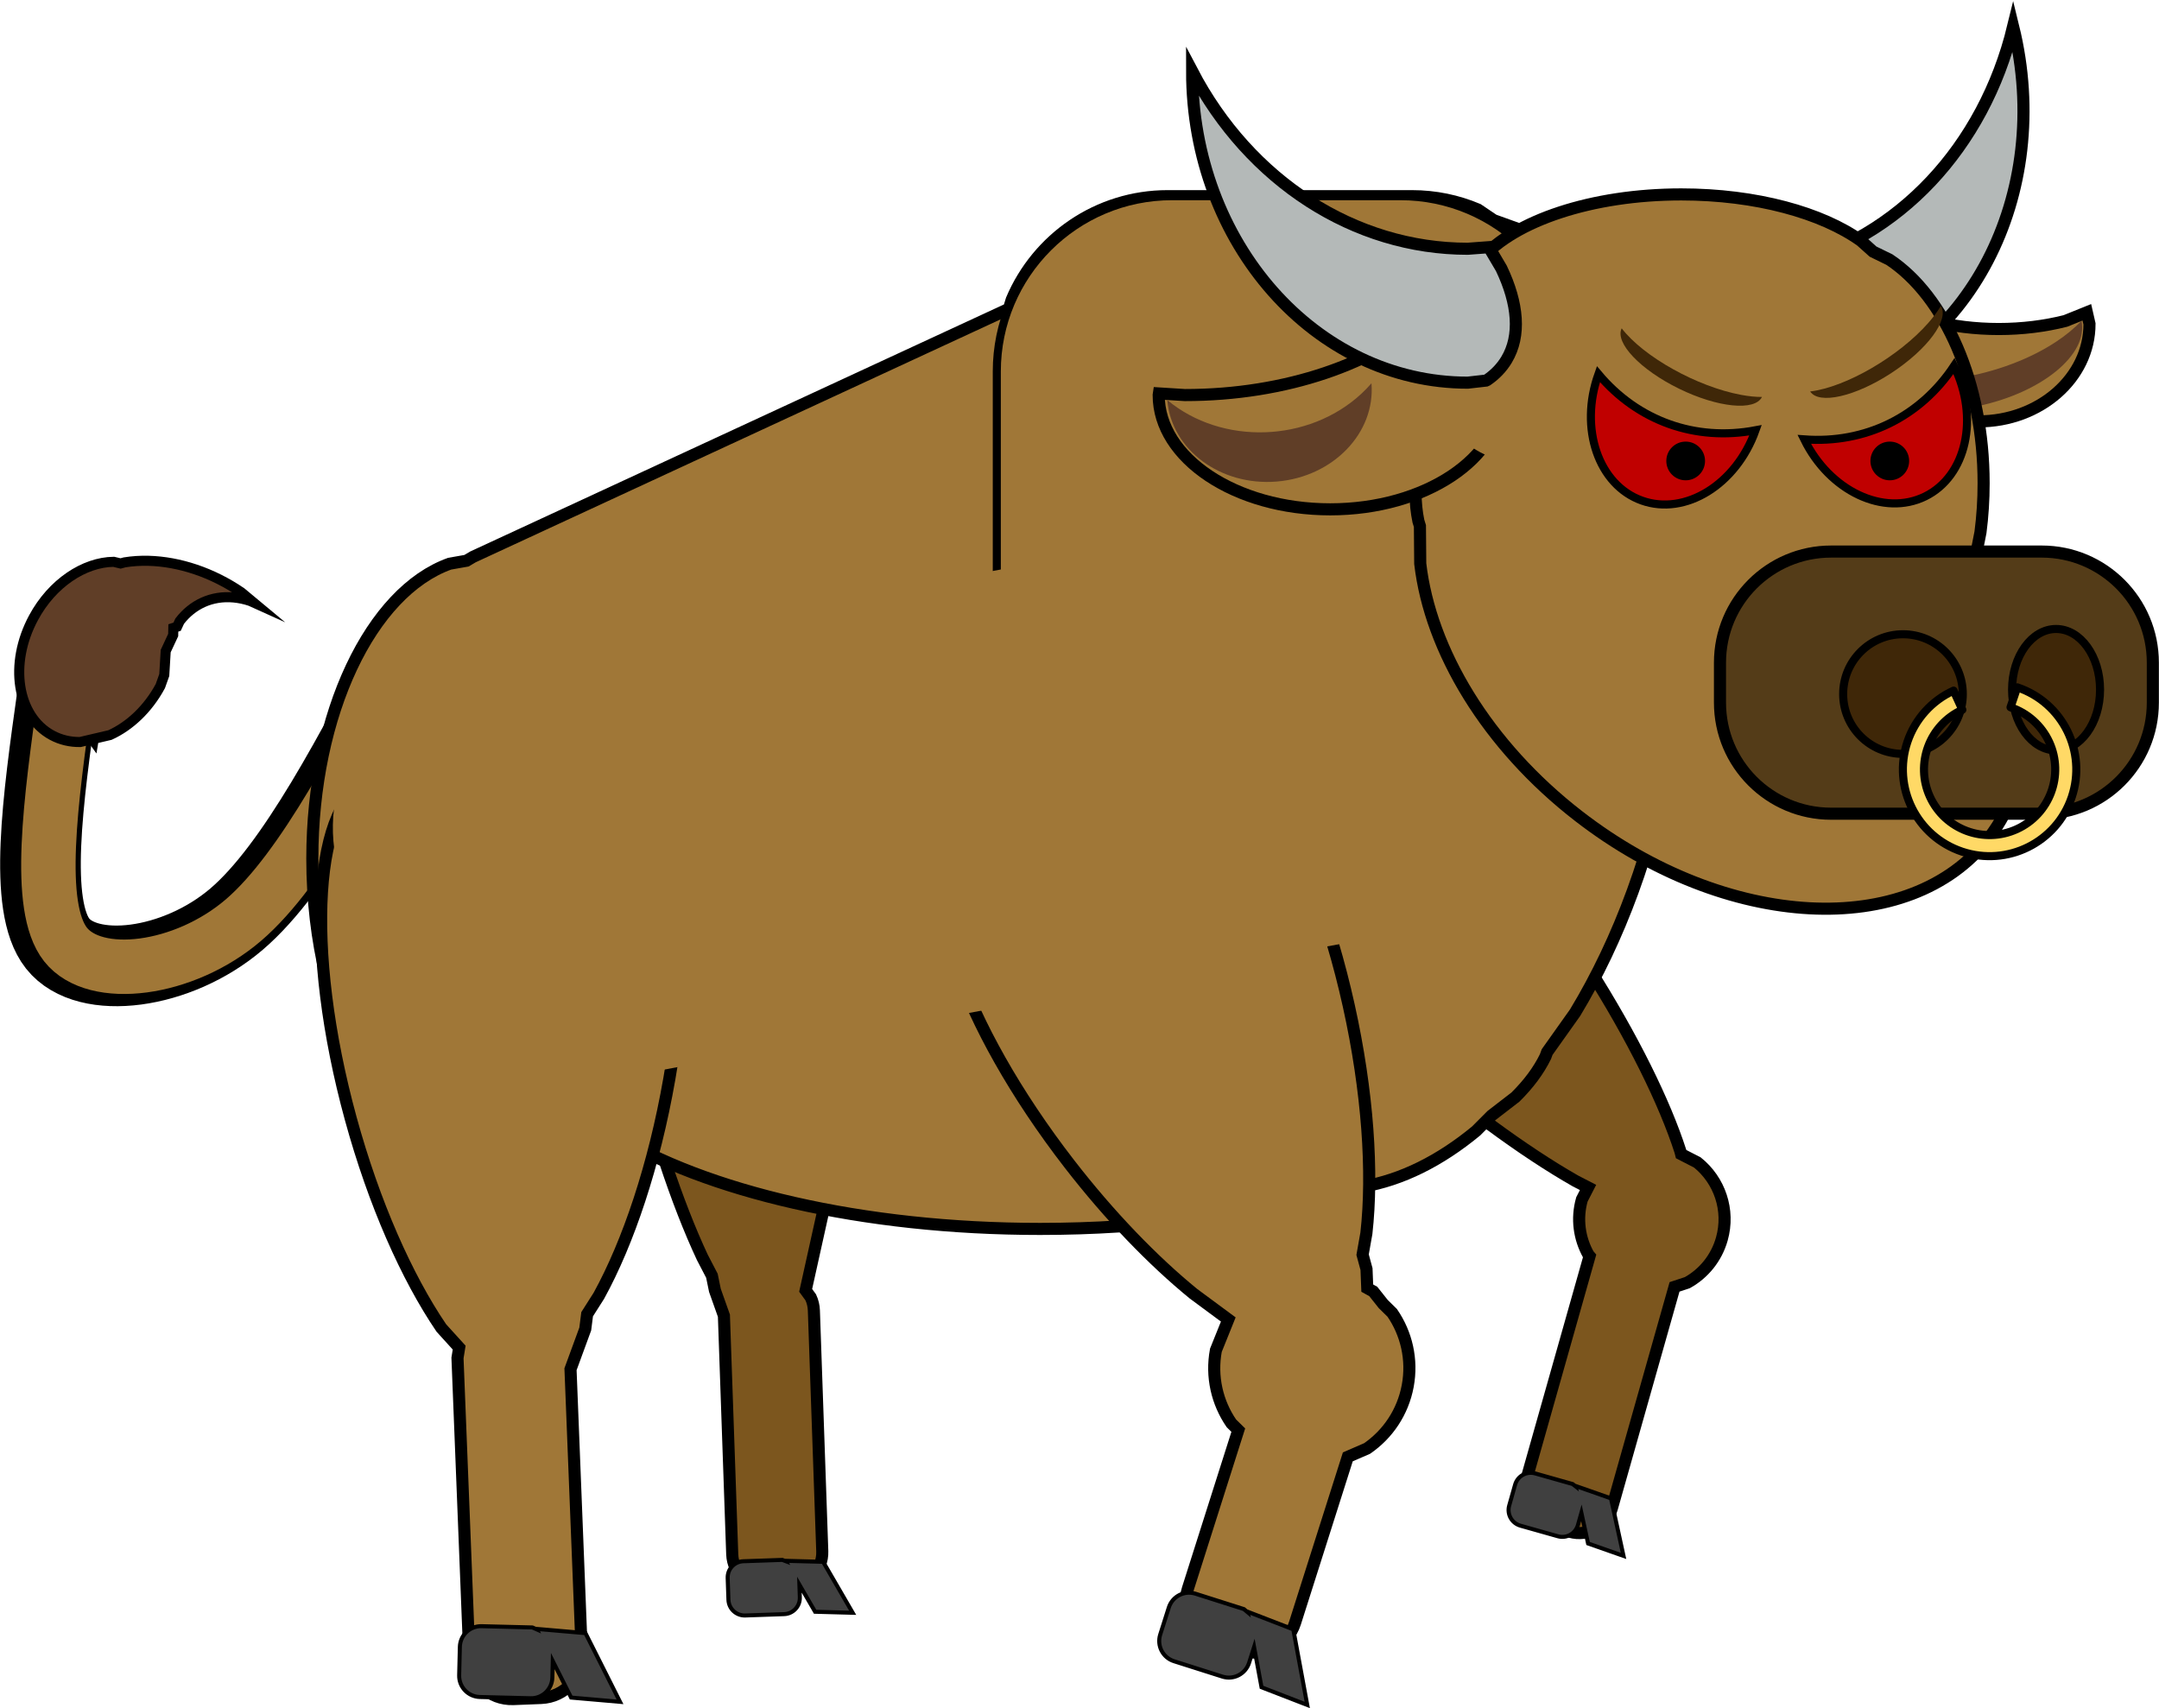 <svg width="1227" height="971" xmlns="http://www.w3.org/2000/svg" xmlns:xlink="http://www.w3.org/1999/xlink" overflow="hidden"><defs><clipPath id="clip0"><rect x="1450" y="677" width="1227" height="971"/></clipPath></defs><g clip-path="url(#clip0)" transform="translate(-1450 -677)"><path d="M2218.39 1090.8C2241.96 1086.25 2302.1 1147.2 2352.71 1226.94 2378.02 1266.81 2396.15 1303.83 2405.02 1331.45L2405.41 1332.98 2414.63 1337.72C2427.19 1347.79 2433.21 1364.76 2428.55 1381.23 2425.44 1392.2 2418.18 1400.89 2408.95 1406.04L2401.67 1408.44 2366.03 1534.36C2363.14 1544.6 2352.49 1550.55 2342.25 1547.65L2330.04 1544.2C2319.8 1541.3 2313.85 1530.65 2316.75 1520.42L2353.39 1390.92 2352.72 1390.13C2347.56 1380.9 2345.92 1369.7 2349.03 1358.72L2352.52 1351.93 2345.47 1348.3C2316.29 1331.69 2279.45 1304.79 2241.88 1271.56 2166.75 1205.09 2117.13 1138.44 2131.07 1122.68 2139.78 1112.84 2171.25 1125.21 2211.97 1152.09L2222.81 1159.68 2215.05 1138.91C2206.19 1111.29 2206.6 1093.07 2218.39 1090.8Z" stroke="#000000" stroke-width="6.875" stroke-miterlimit="8" fill="#7C561E" fill-rule="evenodd"/><path d="M2322.47 1514.48 2343.77 1520.51 2345.45 1521.83 2345.39 1521.57 2365.55 1528.65 2372.68 1561.36 2352.53 1554.29 2348.73 1536.89 2346.77 1543.82C2345.38 1548.73 2340.28 1551.58 2335.37 1550.19L2314.07 1544.17C2309.16 1542.78 2306.31 1537.67 2307.7 1532.76L2311.07 1520.85C2312.46 1515.95 2317.56 1513.09 2322.47 1514.48Z" stroke="#000000" stroke-width="2.292" stroke-miterlimit="8" fill="#404040" fill-rule="evenodd"/><path d="M92.937 0C79.792 0 68.203 31.767 61.36 80.083L59.864 93.229 49.441 73.654C34.626 48.718 20.707 36.954 11.195 44.274-7.83 58.914-2.021 144.345 24.168 235.09 30.716 257.776 37.917 278.647 45.333 296.963L66.978 341.829 65.07 346.379C64.563 348.83 64.529 351.421 65.048 354.03L91.761 488.362C93.837 498.798 103.979 505.575 114.415 503.499L126.861 501.024C137.297 498.949 144.074 488.807 141.999 478.371L115.517 345.205 117.196 330.008 116.952 321.539 119.864 310.078C126.755 277.208 131.017 231.798 131.017 181.64 131.017 81.323 113.968 0 92.937 0Z" stroke="#000000" stroke-width="6.875" stroke-miterlimit="8" fill="#7C561E" fill-rule="evenodd" transform="matrix(-0.973 0.229 0.229 0.973 1894.76 1062.48)"/><path d="M1872.46 1564.39 1894.58 1563.62 1896.58 1564.37 1896.45 1564.14 1917.8 1564.71 1934.59 1593.68 1913.24 1593.1 1904.31 1577.7 1904.56 1584.89C1904.74 1589.99 1900.75 1594.27 1895.65 1594.45L1873.53 1595.22C1868.44 1595.39 1864.16 1591.4 1863.98 1586.3L1863.55 1573.94C1863.37 1568.84 1867.36 1564.56 1872.46 1564.39Z" stroke="#000000" stroke-width="2.292" stroke-miterlimit="8" fill="#404040" fill-rule="evenodd"/><path d="M1686 1040C1652.13 1105.29 1618.26 1170.57 1584.39 1199.46 1550.52 1228.35 1499.71 1234.7 1482.78 1213.33 1465.84 1191.95 1474.31 1131.57 1482.78 1071.2" stroke="#000000" stroke-width="45.833" stroke-miterlimit="8" fill="none" fill-rule="evenodd"/><path d="M1689.5 1040.5C1655.79 1105.79 1622.08 1171.07 1588.37 1199.96 1554.65 1228.85 1504.09 1235.2 1487.23 1213.83 1470.38 1192.45 1478.8 1132.07 1487.23 1071.7" stroke="#A07737" stroke-width="30.938" stroke-miterlimit="8" fill="none" fill-rule="evenodd"/><path d="M1534.42 995.756C1551.88 996.208 1570.7 1002.43 1587.16 1013.69L1594.03 1019.41 1592.24 1018.6C1589.17 1017.57 1586.03 1016.89 1582.86 1016.59 1570.17 1015.41 1559.35 1020.64 1552.11 1030.07L1550.65 1033.21 1548.51 1033.92 1548.42 1037.96 1544.17 1047.06 1543.36 1060.68 1541.12 1066.97C1534.07 1080.05 1523.65 1089.72 1512.51 1094.78L1503.32 1096.94 1503.14 1098 1502.51 1097.12 1495.58 1098.75C1489.98 1098.83 1484.52 1097.6 1479.55 1094.91 1459.64 1084.18 1454.95 1054.27 1469.06 1028.11 1479.64 1008.48 1497.79 996.541 1514.6 996.322L1518.53 997.262 1520.82 996.638C1525.21 995.925 1529.77 995.635 1534.42 995.756Z" stroke="#000000" stroke-width="5.729" stroke-miterlimit="8" fill="#603E27" fill-rule="evenodd"/><path d="M2252.44 788.5C2265.72 788.5 2278.37 791.196 2289.87 796.069L2298.89 802.158 2318.78 809.313C2387.19 847.833 2422.63 968.962 2399.37 1102.68 2389.41 1159.98 2370.07 1211.46 2345.14 1252.61L2329.26 1274.98 2328.32 1277.55C2324.42 1285.53 2318.66 1293.24 2311.24 1300.57L2297.69 1311.02 2288.93 1319.81C2268.45 1336.73 2246.59 1347.73 2224.48 1351.46L2210.49 1352.66 2205.02 1354.55C2158.23 1367.78 2101.83 1375.5 2041.11 1375.5 1939.91 1375.5 1850.69 1354.04 1798.01 1321.41L1779.55 1307.18 1763.26 1322.66C1751.57 1331.32 1738.72 1336.11 1725.22 1336.11 1671.25 1336.11 1627.5 1259.51 1627.5 1165.02 1627.5 1082.34 1661 1013.36 1705.53 997.404L1715.1 995.715 1718.78 993.536 2023.38 852.529 2024.99 847.323C2039.59 812.756 2073.77 788.5 2113.6 788.5Z" stroke="#000000" stroke-width="6.875" stroke-miterlimit="8" fill="#A07737" fill-rule="evenodd"/><path d="M2016.5 888.144C2016.5 833.112 2061.11 788.5 2116.14 788.5L2245.86 788.5C2300.89 788.5 2345.5 833.112 2345.5 888.144L2345.5 1081.86C2345.5 1136.89 2300.89 1181.5 2245.86 1181.5L2116.14 1181.5C2061.11 1181.5 2016.5 1136.89 2016.5 1081.86Z" stroke="#000000" stroke-width="4.583" stroke-miterlimit="8" fill="#A07737" fill-rule="evenodd"/><path d="M1800.43 1100.49C1834.26 1106.41 1847.67 1191.31 1830.4 1290.13 1821.76 1339.54 1807.08 1383.07 1790.34 1413.51L1783.68 1423.98 1782.61 1432.39 1774.23 1455.24 1780.65 1617.12C1781.18 1630.39 1770.85 1641.57 1757.58 1642.1L1741.75 1642.73C1728.48 1643.25 1717.3 1632.92 1716.77 1619.65L1710 1448.85 1710.95 1442.96 1700.82 1431.8C1681.28 1403.07 1662.57 1361.11 1649.32 1312.73 1622.83 1215.98 1628.2 1130.19 1661.32 1121.12 1677.88 1116.58 1698.24 1132.08 1717.78 1160.81L1731.17 1183.03 1735.84 1170.5C1755.17 1124.83 1779.28 1096.8 1800.43 1100.49Z" stroke="#000000" stroke-width="6.875" stroke-miterlimit="8" fill="#A07737" fill-rule="evenodd"/><path d="M1723.7 1601.3 1752.57 1602.02 1755.12 1603.15 1754.97 1602.84 1782.74 1605.25 1802.36 1644.29 1774.59 1641.88 1764.15 1621.12 1763.92 1630.51C1763.75 1637.17 1758.22 1642.43 1751.57 1642.26L1722.7 1641.55C1716.04 1641.38 1710.78 1635.85 1710.95 1629.19L1711.35 1613.05C1711.51 1606.4 1717.04 1601.13 1723.7 1601.3Z" stroke="#000000" stroke-width="2.292" stroke-miterlimit="8" fill="#404040" fill-rule="evenodd"/><path d="M2116.5 1084.73C2150.03 1077.29 2194.81 1150.66 2216.53 1248.6 2227.39 1297.57 2230.42 1343.41 2226.55 1377.94L2224.39 1390.15 2226.61 1398.33 2227.04 1409.15 2230.45 1411.04 2236.12 1418.19 2241.24 1423.23C2249.27 1434.92 2252.84 1449.69 2250.04 1464.74 2247.24 1479.8 2238.61 1492.29 2226.91 1500.32L2215.99 1505.06 2185.97 1599.52C2181.95 1612.18 2168.43 1619.18 2155.78 1615.16L2140.68 1610.36C2128.02 1606.34 2121.02 1592.82 2125.05 1580.16L2153.74 1489.86 2149.81 1485.99C2141.78 1474.3 2138.21 1459.53 2141.01 1444.48L2148.06 1426.97 2128.31 1412.37C2105.27 1393.55 2080.79 1368.3 2057.76 1338.55 1996.37 1259.22 1968.61 1177.87 1995.77 1156.85 2009.35 1146.34 2034.09 1152.9 2063.1 1172.01L2083.96 1187.44 2083.5 1174.07C2083.95 1124.48 2095.55 1089.37 2116.5 1084.73Z" stroke="#000000" stroke-width="6.875" stroke-miterlimit="8" fill="#A07737" fill-rule="evenodd"/><path d="M2129.41 1582.84 2156.93 1591.59 2159.07 1593.39 2159 1593.05 2185 1603.11 2192.94 1646.08 2166.95 1636.02 2162.72 1613.17 2159.88 1622.12C2157.86 1628.47 2151.08 1631.98 2144.74 1629.96L2117.21 1621.21C2110.87 1619.2 2107.36 1612.42 2109.37 1606.07L2114.26 1590.68C2116.28 1584.34 2123.06 1580.83 2129.41 1582.84Z" stroke="#000000" stroke-width="2.292" stroke-miterlimit="8" fill="#404040" fill-rule="evenodd"/><path d="M1640.73 1164.31C1631.47 1114.47 1664.36 1066.55 1714.2 1057.29L2231.55 961.152C2281.39 951.89 2329.3 984.785 2338.56 1034.63L2349.69 1094.54C2358.96 1144.38 2326.06 1192.29 2276.22 1201.55L1758.88 1297.69C1709.04 1306.96 1661.12 1274.06 1651.86 1224.22Z" fill="#A07737" fill-rule="evenodd"/><path d="M2515.08 845.5 2517.06 846.937C2534.68 857.485 2559.02 864.009 2585.91 864.009 2599.35 864.009 2612.16 862.378 2623.81 859.428L2635.99 854.514 2637.5 861.11C2637.5 891.701 2609.29 916.5 2574.5 916.5 2539.71 916.5 2511.5 891.701 2511.5 861.11Z" stroke="#000000" stroke-width="6.875" stroke-miterlimit="8" fill="#A07737" fill-rule="evenodd"/><path d="M2632.94 859.336C2636.95 878.449 2610.54 900.176 2573.93 907.864 2537.33 915.551 2504.4 906.289 2500.39 887.176 2531.85 900.523 2584.6 893.491 2618.19 871.468 2623.95 867.689 2628.92 863.604 2632.94 859.336Z" fill="#603E27" fill-rule="evenodd"/><path d="M177.625 0C114.866 32.706 76.377 92.129 76.377 156.316L77.272 168.303 65.186 175.403C45.108 184.922 26.806 186.541 13.072 178.318 8.495 175.576 4.641 171.871 1.497 167.328L1.183 166.638 0 156.316C0 69.985 79.525 0 177.625 0Z" stroke="#000000" stroke-width="6.875" stroke-miterlimit="8" fill="#B4B9B8" fill-rule="evenodd" transform="matrix(-0.239 -0.971 -0.971 0.239 2636.58 864.57)"/><path d="M2405.5 787.5C2448.03 787.5 2485.54 797.978 2507.68 813.913L2514.49 820.012 2523.8 824.56C2555.26 845.504 2577.33 894.536 2577.33 951.683 2577.33 961.208 2576.72 970.507 2575.55 979.488L2571.48 1000.15 2580.46 1014.67C2606.28 1064.75 2608.16 1117.22 2580.19 1153.44 2535.42 1211.39 2431.16 1205.81 2347.31 1140.97 2294.9 1100.45 2262.87 1046.37 2257.15 997.366L2256.97 976.01 2256.1 973.187C2255.05 968.062 2254.5 962.756 2254.5 957.321L2254.5 892.494C2254.5 870.756 2263.31 851.075 2277.55 836.829L2288.57 829.395 2291.95 824.09C2310.66 802.587 2354.46 787.5 2405.5 787.5Z" stroke="#000000" stroke-width="6.875" stroke-miterlimit="8" fill="#A07737" fill-rule="evenodd"/><path d="M2265.77 851.5 2274.94 855.62C2292.59 867.374 2303.5 883.612 2303.5 901.548 2303.5 937.42 2259.85 966.5 2206 966.5 2152.15 966.5 2108.5 937.42 2108.5 901.548L2108.64 900.625 2123.4 901.548C2181.1 901.548 2231.96 883.406 2262 855.812Z" stroke="#000000" stroke-width="6.875" stroke-miterlimit="8" fill="#A07737" fill-rule="evenodd"/><path d="M2229.43 894.843C2231.74 923.064 2207.65 948.074 2175.6 950.706 2143.56 953.338 2115.7 932.594 2113.39 904.374 2144.39 930.238 2193.82 928.591 2223.79 900.695 2225.79 898.835 2227.67 896.882 2229.43 894.843Z" fill="#603E27" fill-rule="evenodd"/><path d="M2261 884C2261 852.52 2286.97 827 2319 827 2351.03 827 2377 852.52 2377 884 2377 915.48 2351.03 941 2319 941 2286.97 941 2261 915.48 2261 884Z" fill="#A07737" fill-rule="evenodd"/><path d="M2127.5 717.5C2160.27 780.038 2219.82 818.392 2284.14 818.392L2296.15 817.5 2303.26 829.544C2312.8 849.551 2314.43 867.789 2306.19 881.474 2303.44 886.035 2299.73 889.875 2295.17 893.008L2294.48 893.321 2284.14 894.5C2197.63 894.5 2127.5 815.254 2127.5 717.5Z" stroke="#000000" stroke-width="6.875" stroke-miterlimit="8" fill="#B4B9B8" fill-rule="evenodd"/><path d="M2427.5 1053.65C2427.5 1018.77 2455.77 990.5 2490.65 990.5L2610.35 990.5C2645.23 990.5 2673.5 1018.77 2673.5 1053.65L2673.5 1076.35C2673.5 1111.23 2645.23 1139.5 2610.35 1139.5L2490.65 1139.5C2455.77 1139.5 2427.5 1111.23 2427.5 1076.35Z" stroke="#000000" stroke-width="6.875" stroke-miterlimit="8" fill="#543C18" fill-rule="evenodd"/><path d="M2593.5 1069C2593.5 1049.95 2604.69 1034.5 2618.5 1034.5 2632.31 1034.5 2643.5 1049.95 2643.5 1069 2643.5 1088.05 2632.31 1103.5 2618.5 1103.5 2604.69 1103.5 2593.5 1088.05 2593.5 1069Z" stroke="#000000" stroke-width="4.583" stroke-miterlimit="8" fill="#3F2708" fill-rule="evenodd"/><path d="M2497.5 1071.5C2497.5 1052.72 2512.72 1037.5 2531.5 1037.5 2550.28 1037.5 2565.5 1052.72 2565.5 1071.5 2565.5 1090.28 2550.28 1105.5 2531.5 1105.5 2512.72 1105.5 2497.5 1090.28 2497.5 1071.5Z" stroke="#000000" stroke-width="4.583" stroke-miterlimit="8" fill="#3F2708" fill-rule="evenodd"/><path d="M2596.43 1067.66C2622.22 1076.33 2636.09 1104.26 2627.42 1130.05 2618.75 1155.84 2590.82 1169.72 2565.03 1161.05 2539.24 1152.38 2525.36 1124.44 2534.03 1098.65 2538.38 1085.74 2547.88 1075.19 2560.27 1069.54L2565.25 1080.43C2546.52 1088.98 2538.26 1111.1 2546.81 1129.83 2555.36 1148.57 2577.48 1156.82 2596.21 1148.27 2614.94 1139.72 2623.2 1117.6 2614.65 1098.87 2610.36 1089.49 2602.39 1082.3 2592.61 1079.01Z" stroke="#000000" stroke-width="4.583" stroke-linecap="round" stroke-linejoin="round" stroke-miterlimit="10" fill="#FFD966" fill-rule="evenodd"/><path d="M2451.36 902.622C2447.36 910.807 2426.26 908.709 2404.24 897.935 2382.22 887.162 2367.62 871.793 2371.63 863.608 2384.13 879.873 2414.56 896.816 2439.58 901.45 2443.88 902.245 2447.84 902.64 2451.36 902.622Z" fill="#3F2708" fill-rule="evenodd"/><path d="M2553.01 850.894C2558 858.518 2545.42 875.582 2524.91 889.006 2504.4 902.431 2483.73 907.133 2478.74 899.508 2499.11 897.064 2529.22 879.565 2545.99 860.422 2548.86 857.138 2551.23 853.929 2553.01 850.894Z" fill="#3F2708" fill-rule="evenodd"/><path d="M2447.71 921.554C2436.68 952.433 2407.75 970.326 2383.09 961.518 2358.43 952.711 2347.38 920.539 2358.41 889.661 2380.79 916.323 2413.5 928.003 2447.71 921.554Z" stroke="#000000" stroke-width="4.583" stroke-miterlimit="8" fill="#C00000" fill-rule="evenodd"/><path d="M2397 939C2397 932.925 2401.92 928 2408 928 2414.08 928 2419 932.925 2419 939 2419 945.075 2414.08 950 2408 950 2401.92 950 2397 945.075 2397 939Z" fill-rule="evenodd"/><path d="M2560.52 884.996C2574.96 914.439 2567.59 947.649 2544.08 959.174 2520.57 970.699 2489.81 956.173 2475.38 926.731 2510.1 929.291 2541.28 914.007 2560.52 884.996Z" stroke="#000000" stroke-width="4.583" stroke-miterlimit="8" fill="#C00000" fill-rule="evenodd"/><path d="M2513 939C2513 932.925 2517.93 928 2524 928 2530.08 928 2535 932.925 2535 939 2535 945.075 2530.08 950 2524 950 2517.93 950 2513 945.075 2513 939Z" fill-rule="evenodd"/></g></svg>